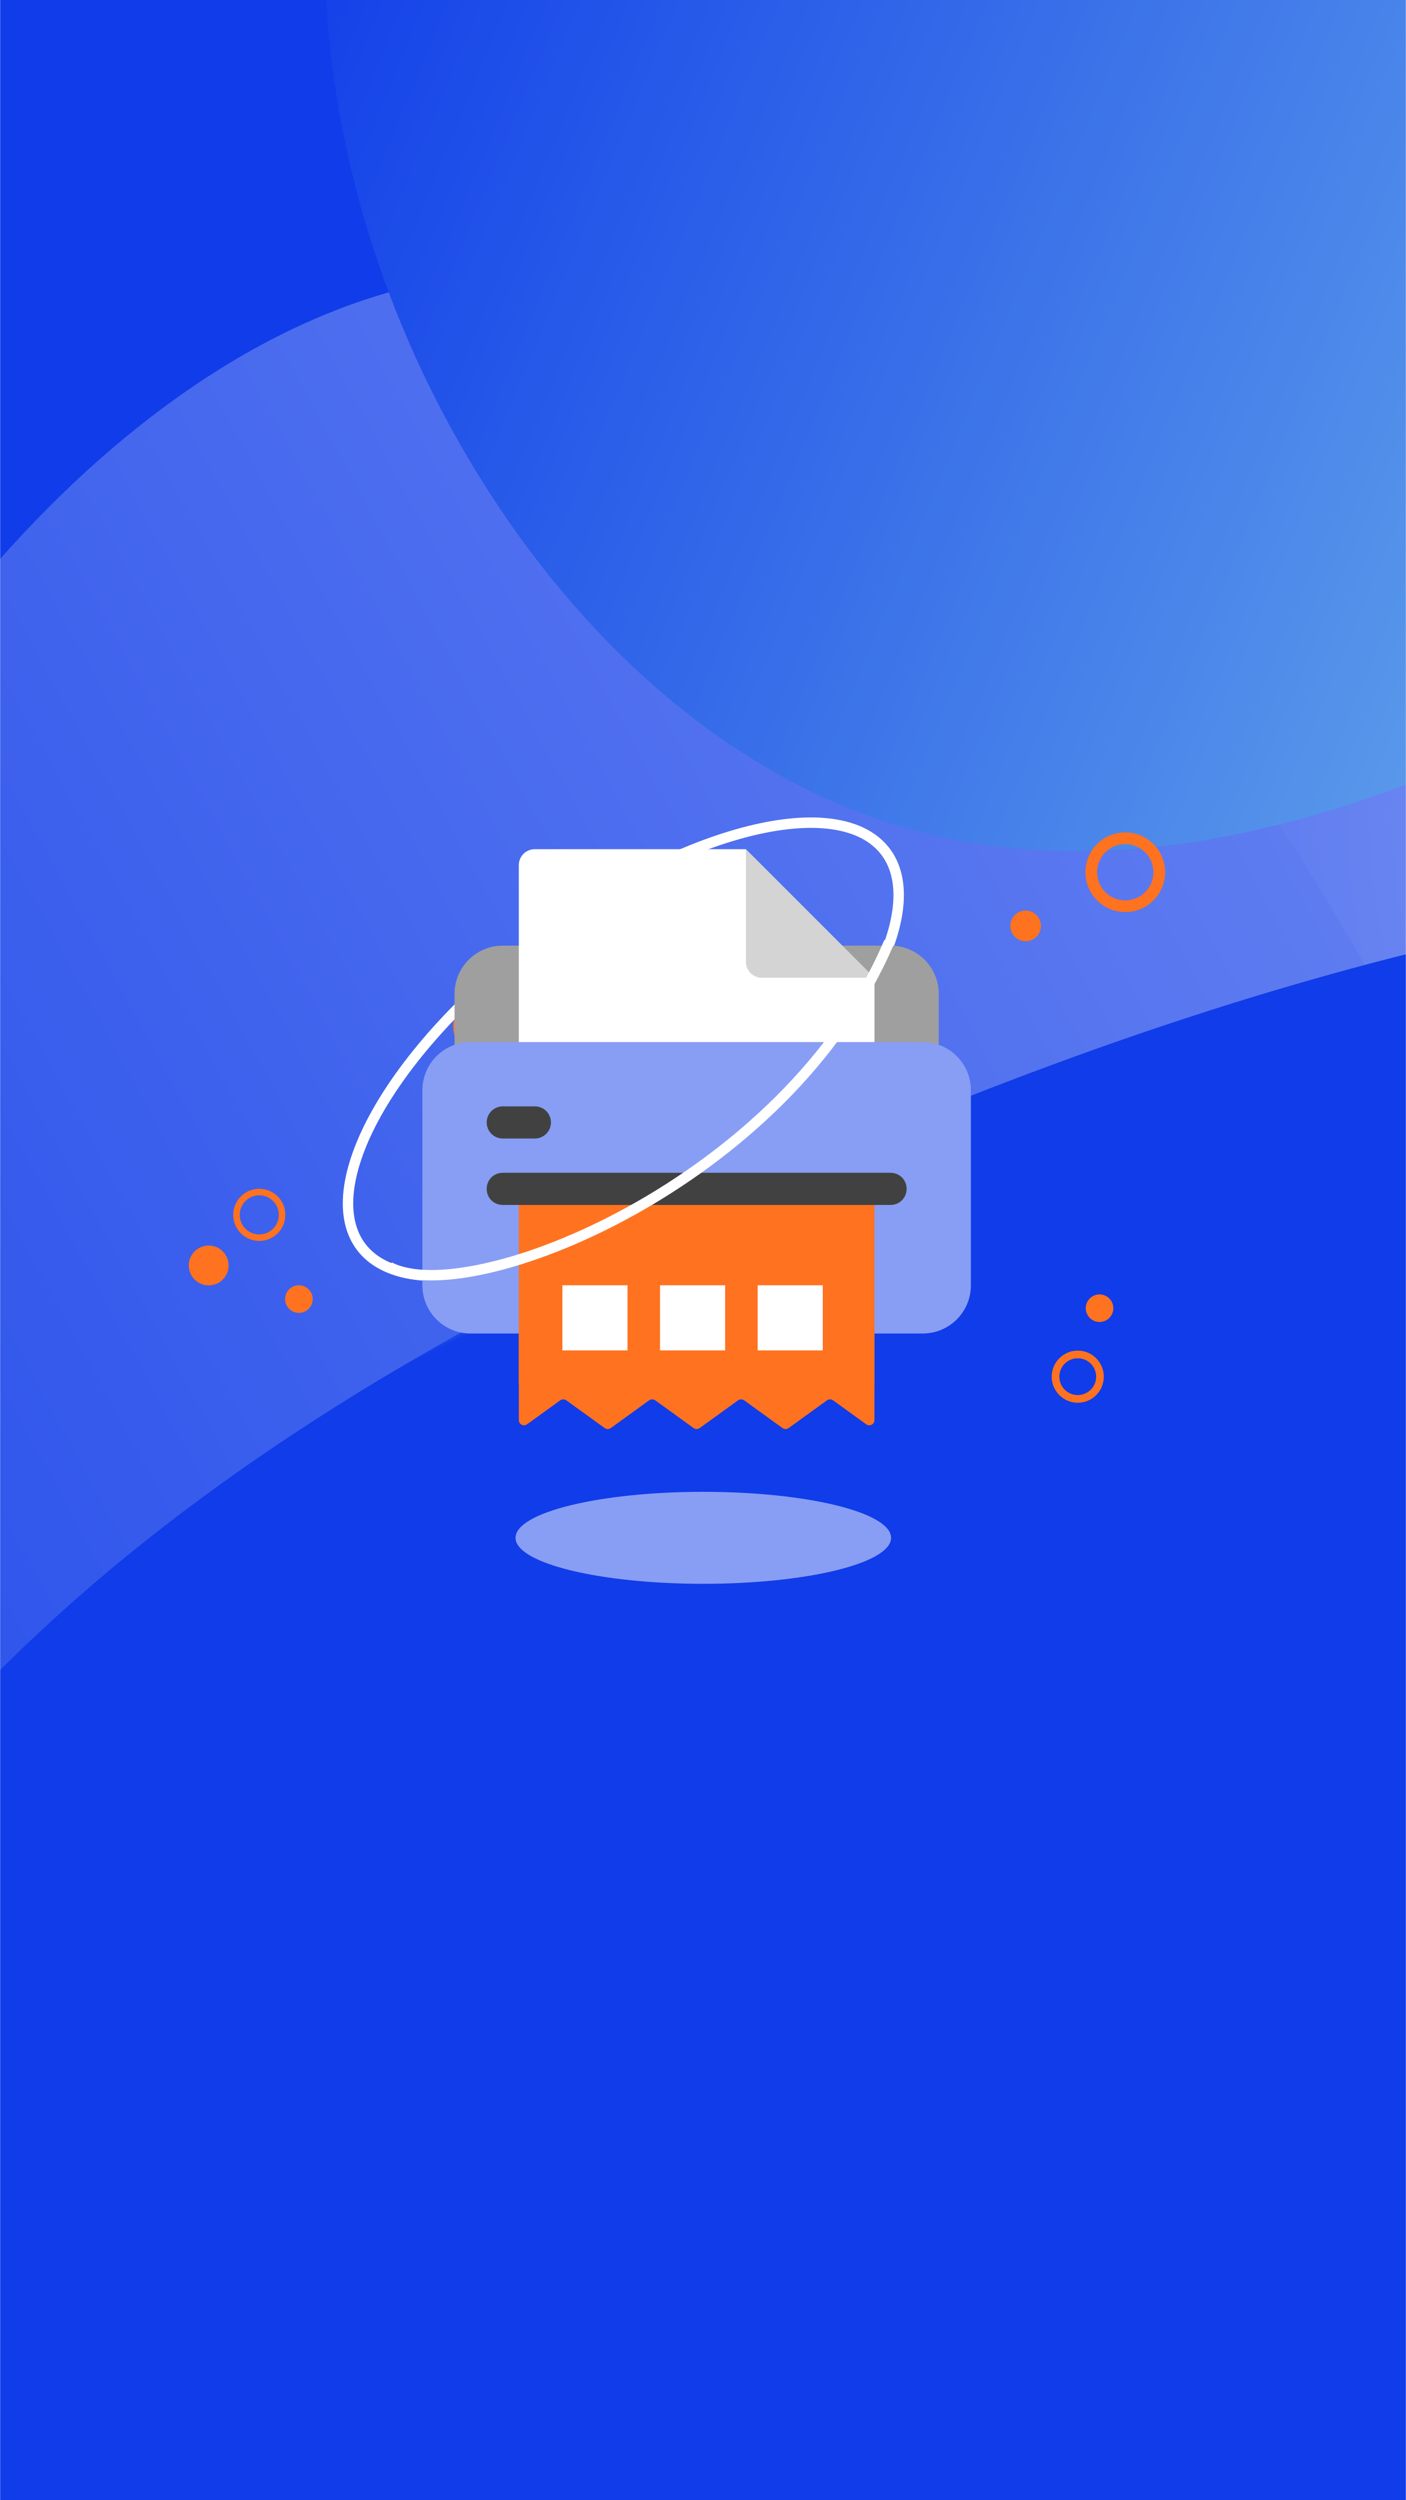 <svg width="1080" height="1920" viewBox="0 0 1080 1920" fill="none" xmlns="http://www.w3.org/2000/svg">
<rect x="0" y="0" width="1080" height="1920" fill="#808080" stroke="none"/>
<g clip-path="url(#clip0_117_314)">
<rect width="1080" height="1920" fill="#EEEEEE"/>
<mask id="mask0_117_314" style="mask-type:luminance" maskUnits="userSpaceOnUse" x="0" y="-81" width="1080" height="2082">
<path d="M1080 2000.77L1080 -81L-0 -81L-0 2000.77L1080 2000.77Z" fill="white"/>
</mask>
<g mask="url(#mask0_117_314)">
<path d="M1080 2000.77L1080 -80.999L0 -80.999L0 2000.77L1080 2000.77Z" fill="url(#paint0_radial_117_314)"/>
<path style="mix-blend-mode:screen" d="M-852.822 -355.09C-569.025 -410.127 -269.163 -426.989 5.616 -339.269C280.422 -251.548 526.014 -44.021 593.838 227.207C608.553 286.069 614.844 346.675 616.761 407.176C627.075 734.665 501.309 1068.84 257.229 1296.9C216.621 1334.84 172.422 1370.18 121.311 1393.57C-10.557 1453.89 -173.988 1424.1 -292.869 1342.44C-411.75 1260.81 -490.752 1134.55 -541.269 1002.56C-591.813 870.578 -616.788 731.074 -648.54 593.755C-679.077 461.693 -716.067 331.114 -753.03 200.587C-773.523 128.193 -794.232 55.253 -828.819 -11.988C-874.314 -100.438 -942.003 -173.82 -1014.63 -242.336C-1054.24 -279.704 -1072.09 -298.934 -1010.5 -321.417C-961.902 -339.165 -903.717 -345.228 -852.795 -355.09L-852.822 -355.09Z" fill="url(#paint1_linear_117_314)"/>
<g style="mix-blend-mode:multiply">
<path d="M-454.086 1698.42C-398.564 1308.9 -306.995 921.932 -140.841 628.626C25.314 335.364 276.682 150.019 516.574 226.058C568.644 242.557 619.126 270.668 668.019 304.294C932.59 486.097 1154.87 842.979 1251.12 1285.45C1267.15 1359.07 1279.83 1435.64 1280.54 1513.79C1282.43 1715.45 1201.43 1903.18 1094.75 2004.05C988.057 2104.93 859.784 2129.19 736.908 2114.17C614.031 2099.19 494.113 2047.63 373.564 2005.89C257.618 1965.76 140.603 1934.56 23.643 1903.4C-41.247 1886.09 -106.602 1868.79 -172.313 1872.24C-258.732 1876.81 -340.906 1918.28 -420.943 1968.81C-464.604 1996.39 -486.161 2007.37 -482.518 1916.63C-479.642 1844.98 -464.084 1768.22 -454.141 1698.33L-454.086 1698.42Z" fill="url(#paint2_linear_117_314)" style="mix-blend-mode:screen"/>
</g>
<path style="mix-blend-mode:screen" d="M1339.31 1993.13C1270.22 2072.37 1195.4 2147.94 1108 2208.07C1020.6 2268.24 919.728 2312.66 813.024 2324.55C753.786 2331.16 692.118 2327.38 637.389 2304.54C556.659 2270.84 498.717 2198.73 464.373 2120.66C422.685 2025.89 411.426 1918.26 436.833 1818.26C462.24 1718.28 524.88 1626.79 612.684 1568.19C644.085 1547.24 679.24 1530.22 717.094 1525.23C756.838 1519.97 797.095 1528.17 835.84 1538.11C964.009 1571 1086.37 1623.43 1215.68 1651.98C1244.67 1658.38 1274.64 1663.59 1304.1 1659.4C1334.69 1655.05 1362.74 1640.84 1389.18 1625.39C1435.56 1598.27 1479.06 1566.58 1518.83 1531C1541.67 1510.58 1593.11 1433.08 1623.7 1434.72C1629.96 1480.21 1606.47 1540.79 1591.89 1584.04C1575.07 1633.95 1553.26 1682.24 1528.01 1728.72C1476.44 1823.73 1410.75 1911.13 1339.31 1993.1L1339.31 1993.13Z" fill="url(#paint3_linear_117_314)"/>
<path style="mix-blend-mode:screen" d="M1762.92 -54.679C1674.55 92.502 1575.78 235.286 1452.12 356.601C1328.46 477.916 1178.34 577.477 1009.24 626.034C915.333 652.993 814.434 663.818 719.124 641.856C578.535 609.484 463.488 508.7 384.837 391.809C289.365 249.91 239.388 78.815 250.971 -89.939C262.527 -258.692 336.858 -423.933 461.652 -542.854C506.283 -585.374 558.15 -622.56 617.901 -641.036C680.649 -660.448 748.203 -658.236 813.84 -652.772C1030.97 -634.712 1244.44 -583.475 1462.08 -572.754C1510.93 -570.36 1560.96 -570.151 1607.34 -584.984C1655.54 -600.415 1696.77 -631.095 1734.97 -663.363C1802.04 -719.961 1863.06 -783.195 1916.9 -851.659C1947.84 -891.004 2008.19 -1030.48 2058.16 -1036.23C2081.73 -964.335 2061.62 -859.882 2050.82 -785.927C2038.34 -700.522 2017.28 -616.445 1990.18 -534.293C1934.77 -366.424 1854.31 -206.934 1762.92 -54.731L1762.92 -54.679Z" fill="url(#paint4_linear_117_314)"/>
<path style="mix-blend-mode:screen" d="M619.461 893.904C445.635 969.576 275.589 1056.46 126.792 1171.51C-22.005 1286.55 -149.364 1431.36 -221.859 1601.39C-262.116 1695.83 -285.12 1799.24 -270.972 1900.41C-250.101 2049.65 -150.066 2179.84 -28.161 2274.01C119.853 2388.35 305.37 2458.69 494.937 2464.99C684.531 2471.29 876.96 2412.16 1023.19 2295.69C1075.49 2254.05 1122.58 2204.3 1149.69 2144.37C1178.14 2081.45 1182.98 2011.16 1184 1942.52C1187.38 1715.5 1153.33 1488.67 1164.94 1261.88C1167.56 1211.01 1172.74 1159.12 1194.34 1112.62C1216.78 1064.32 1255.5 1024.93 1295.62 988.806C1366.06 925.416 1443.23 869.026 1525.47 820.625C1572.72 792.808 1734.91 745.395 1746.76 694.184C1669.09 661.942 1550.31 671.493 1466.61 674.667C1369.98 678.336 1273.83 691.061 1179.22 710.239C985.878 749.455 799.173 815.603 619.407 893.852L619.461 893.904Z" fill="url(#paint5_linear_117_314)"/>
</g>
<circle cx="199.16" cy="932.924" r="17.516" stroke="#FF721F" stroke-width="5"/>
<path fill-rule="evenodd" clip-rule="evenodd" d="M827.862 1071.31C835.665 1071.31 841.991 1064.98 841.991 1057.18C841.991 1049.38 835.665 1043.05 827.862 1043.05C820.059 1043.05 813.733 1049.38 813.733 1057.18C813.733 1064.98 820.059 1071.31 827.862 1071.31ZM827.862 1077.2C838.916 1077.2 847.878 1068.23 847.878 1057.18C847.878 1046.13 838.916 1037.16 827.862 1037.16C816.808 1037.16 807.846 1046.13 807.846 1057.18C807.846 1068.23 816.808 1077.2 827.862 1077.2Z" fill="#FF721F"/>
<path fill-rule="evenodd" clip-rule="evenodd" d="M864.362 691.423C876.296 691.423 885.97 681.748 885.97 669.814C885.97 657.88 876.296 648.205 864.362 648.205C852.427 648.205 842.753 657.88 842.753 669.814C842.753 681.748 852.427 691.423 864.362 691.423ZM864.362 700.427C881.268 700.427 894.974 686.721 894.974 669.814C894.974 652.907 881.268 639.202 864.362 639.202C847.455 639.202 833.749 652.907 833.749 669.814C833.749 686.721 847.455 700.427 864.362 700.427Z" fill="#FF721F"/>
<circle cx="160.306" cy="971.778" r="15.306" fill="#FF721F"/>
<circle cx="787.83" cy="711.023" r="11.774" fill="#FF721F"/>
<circle cx="844.597" cy="1004.6" r="10.597" fill="#FF721F"/>
<circle cx="229.597" cy="997.597" r="10.597" fill="#FF721F"/>
<ellipse cx="540.232" cy="1180.93" rx="144.232" ry="35.322" fill="white" fill-opacity="0.5"/>
<circle cx="369.207" cy="788.391" r="21.193" fill="#FF721F"/>
<path d="M587.054 855.252C536.339 901.767 478.125 938.056 425.19 959.183C371.946 980.433 325.568 985.809 296.83 972.67C268.093 959.532 260.394 929.432 273.498 889.83C286.525 850.458 319.85 802.79 370.566 756.274C421.282 709.759 479.495 673.47 532.43 652.344C585.674 631.093 632.052 625.717 660.79 638.856C689.527 651.994 697.226 682.094 684.122 721.697C671.095 761.068 637.77 808.736 587.054 855.252Z" stroke="white" stroke-width="8"/>
<path d="M398.524 1025.94V1090.52C398.524 1093.78 402.222 1095.67 404.867 1093.76L430.33 1075.36C431.728 1074.34 433.618 1074.34 435.016 1075.36L464.479 1096.65C465.877 1097.66 467.767 1097.66 469.165 1096.65L498.628 1075.36C500.026 1074.34 501.916 1074.34 503.315 1075.36L532.777 1096.65C534.175 1097.66 536.065 1097.66 537.464 1096.65L566.926 1075.36C568.325 1074.34 570.214 1074.34 571.613 1075.36L601.075 1096.65C602.474 1097.66 604.363 1097.66 605.762 1096.65L635.224 1075.36C636.623 1074.34 638.512 1074.34 639.911 1075.36L665.373 1093.76C668.018 1095.67 671.716 1093.78 671.716 1090.52V842.321C671.716 840.112 669.926 838.321 667.716 838.321H402.524C400.315 838.321 398.524 840.112 398.524 842.321V1025.94Z" fill="#FF721F"/>
<path d="M410.867 824.915H361.494C354.672 824.915 349.151 819.394 349.151 812.572V763.199C349.151 742.781 365.762 726.17 386.18 726.17H410.867C417.689 726.17 423.21 731.691 423.21 738.513V812.572C423.21 819.394 417.689 824.915 410.867 824.915Z" fill="#9F9F9F"/>
<path d="M721.088 812.572C721.088 819.394 715.567 824.915 708.745 824.915H659.372C652.55 824.915 647.029 819.394 647.029 812.572L622.343 738.513C622.343 731.691 627.864 726.17 634.686 726.17H684.058C704.477 726.17 721.088 742.781 721.088 763.199V812.572Z" fill="#9F9F9F"/>
<path d="M671.716 750.856V812.572C671.716 819.483 666.286 824.915 659.373 824.915H410.867C403.954 824.915 398.524 819.483 398.524 812.572V664.455C398.524 657.542 403.954 652.112 410.867 652.112H572.972L597.658 726.17L671.716 750.856Z" fill="white"/>
<path d="M708.745 800.229H361.494C341.004 800.229 324.465 816.767 324.465 837.258V987.02C324.465 1007.51 341.004 1024.05 361.494 1024.05H708.745C729.235 1024.05 745.774 1007.51 745.774 987.02V837.258C745.774 816.767 729.235 800.229 708.745 800.229Z" fill="#889EF4"/>
<path d="M572.971 738.513C572.971 745.425 578.401 750.856 585.314 750.856H671.715L572.971 652.112V738.513Z" fill="#D4D4D4"/>
<path d="M410.867 874.287H386.18C379.358 874.287 373.837 868.766 373.837 861.944C373.837 855.121 379.358 849.601 386.18 849.601H410.867C417.689 849.601 423.21 855.121 423.21 861.944C423.21 868.766 417.689 874.287 410.867 874.287Z" fill="#414141"/>
<path d="M671.716 915.429V1061.08C671.716 1067.99 666.286 1073.42 659.373 1073.42H410.867C403.954 1073.42 398.524 1067.99 398.524 1061.08V915.429H671.716Z" fill="#FF721F"/>
<path d="M696.402 912.962C696.402 919.873 690.972 925.305 684.059 925.305H386.18C379.268 925.305 373.837 919.873 373.837 912.962C373.837 906.049 379.268 900.619 386.18 900.619H684.059C690.972 900.619 696.402 906.049 696.402 912.962Z" fill="#414141"/>
<path d="M682.983 723.345C604.686 908.197 360.964 1005.92 299.15 972.956" stroke="white" stroke-width="8"/>
<rect x="432" y="987" width="50" height="50" fill="white"/>
<rect x="507" y="987" width="50" height="50" fill="white"/>
<rect x="582" y="987" width="50" height="50" fill="white"/>
</g>
<defs>
<radialGradient id="paint0_radial_117_314" cx="0" cy="0" r="1" gradientUnits="userSpaceOnUse" gradientTransform="translate(1541.73 629.328) rotate(90) scale(1641.97 1703.67)">
<stop stop-color="#889EF4"/>
<stop offset="1" stop-color="#103CE9"/>
</radialGradient>
<linearGradient id="paint1_linear_117_314" x1="1607.66" y1="1797.06" x2="204.873" y2="976.569" gradientUnits="userSpaceOnUse">
<stop stop-color="#889EF4"/>
<stop offset="1" stop-color="#103CE9"/>
</linearGradient>
<linearGradient id="paint2_linear_117_314" x1="1637.92" y1="-372.585" x2="-1011.55" y2="1070.43" gradientUnits="userSpaceOnUse">
<stop stop-color="#889EF4"/>
<stop offset="1" stop-color="#103CE9"/>
</linearGradient>
<linearGradient id="paint3_linear_117_314" x1="1354.6" y1="2004.78" x2="601.221" y2="1521.44" gradientUnits="userSpaceOnUse">
<stop stop-color="#889EF4"/>
<stop offset="1" stop-color="#103CE9"/>
</linearGradient>
<linearGradient id="paint4_linear_117_314" x1="1791.4" y1="-39.777" x2="425.522" y2="-605.183" gradientUnits="userSpaceOnUse">
<stop stop-color="#74BBEA"/>
<stop offset="1" stop-color="#103CE9"/>
</linearGradient>
<linearGradient id="paint5_linear_117_314" x1="606.481" y1="863.133" x2="622.352" y2="895.27" gradientUnits="userSpaceOnUse">
<stop stop-color="#74BBEA"/>
<stop offset="1" stop-color="#103CE9"/>
</linearGradient>
<clipPath id="clip0_117_314">
<rect width="1080" height="1920" fill="white"/>
</clipPath>
</defs>
</svg>
